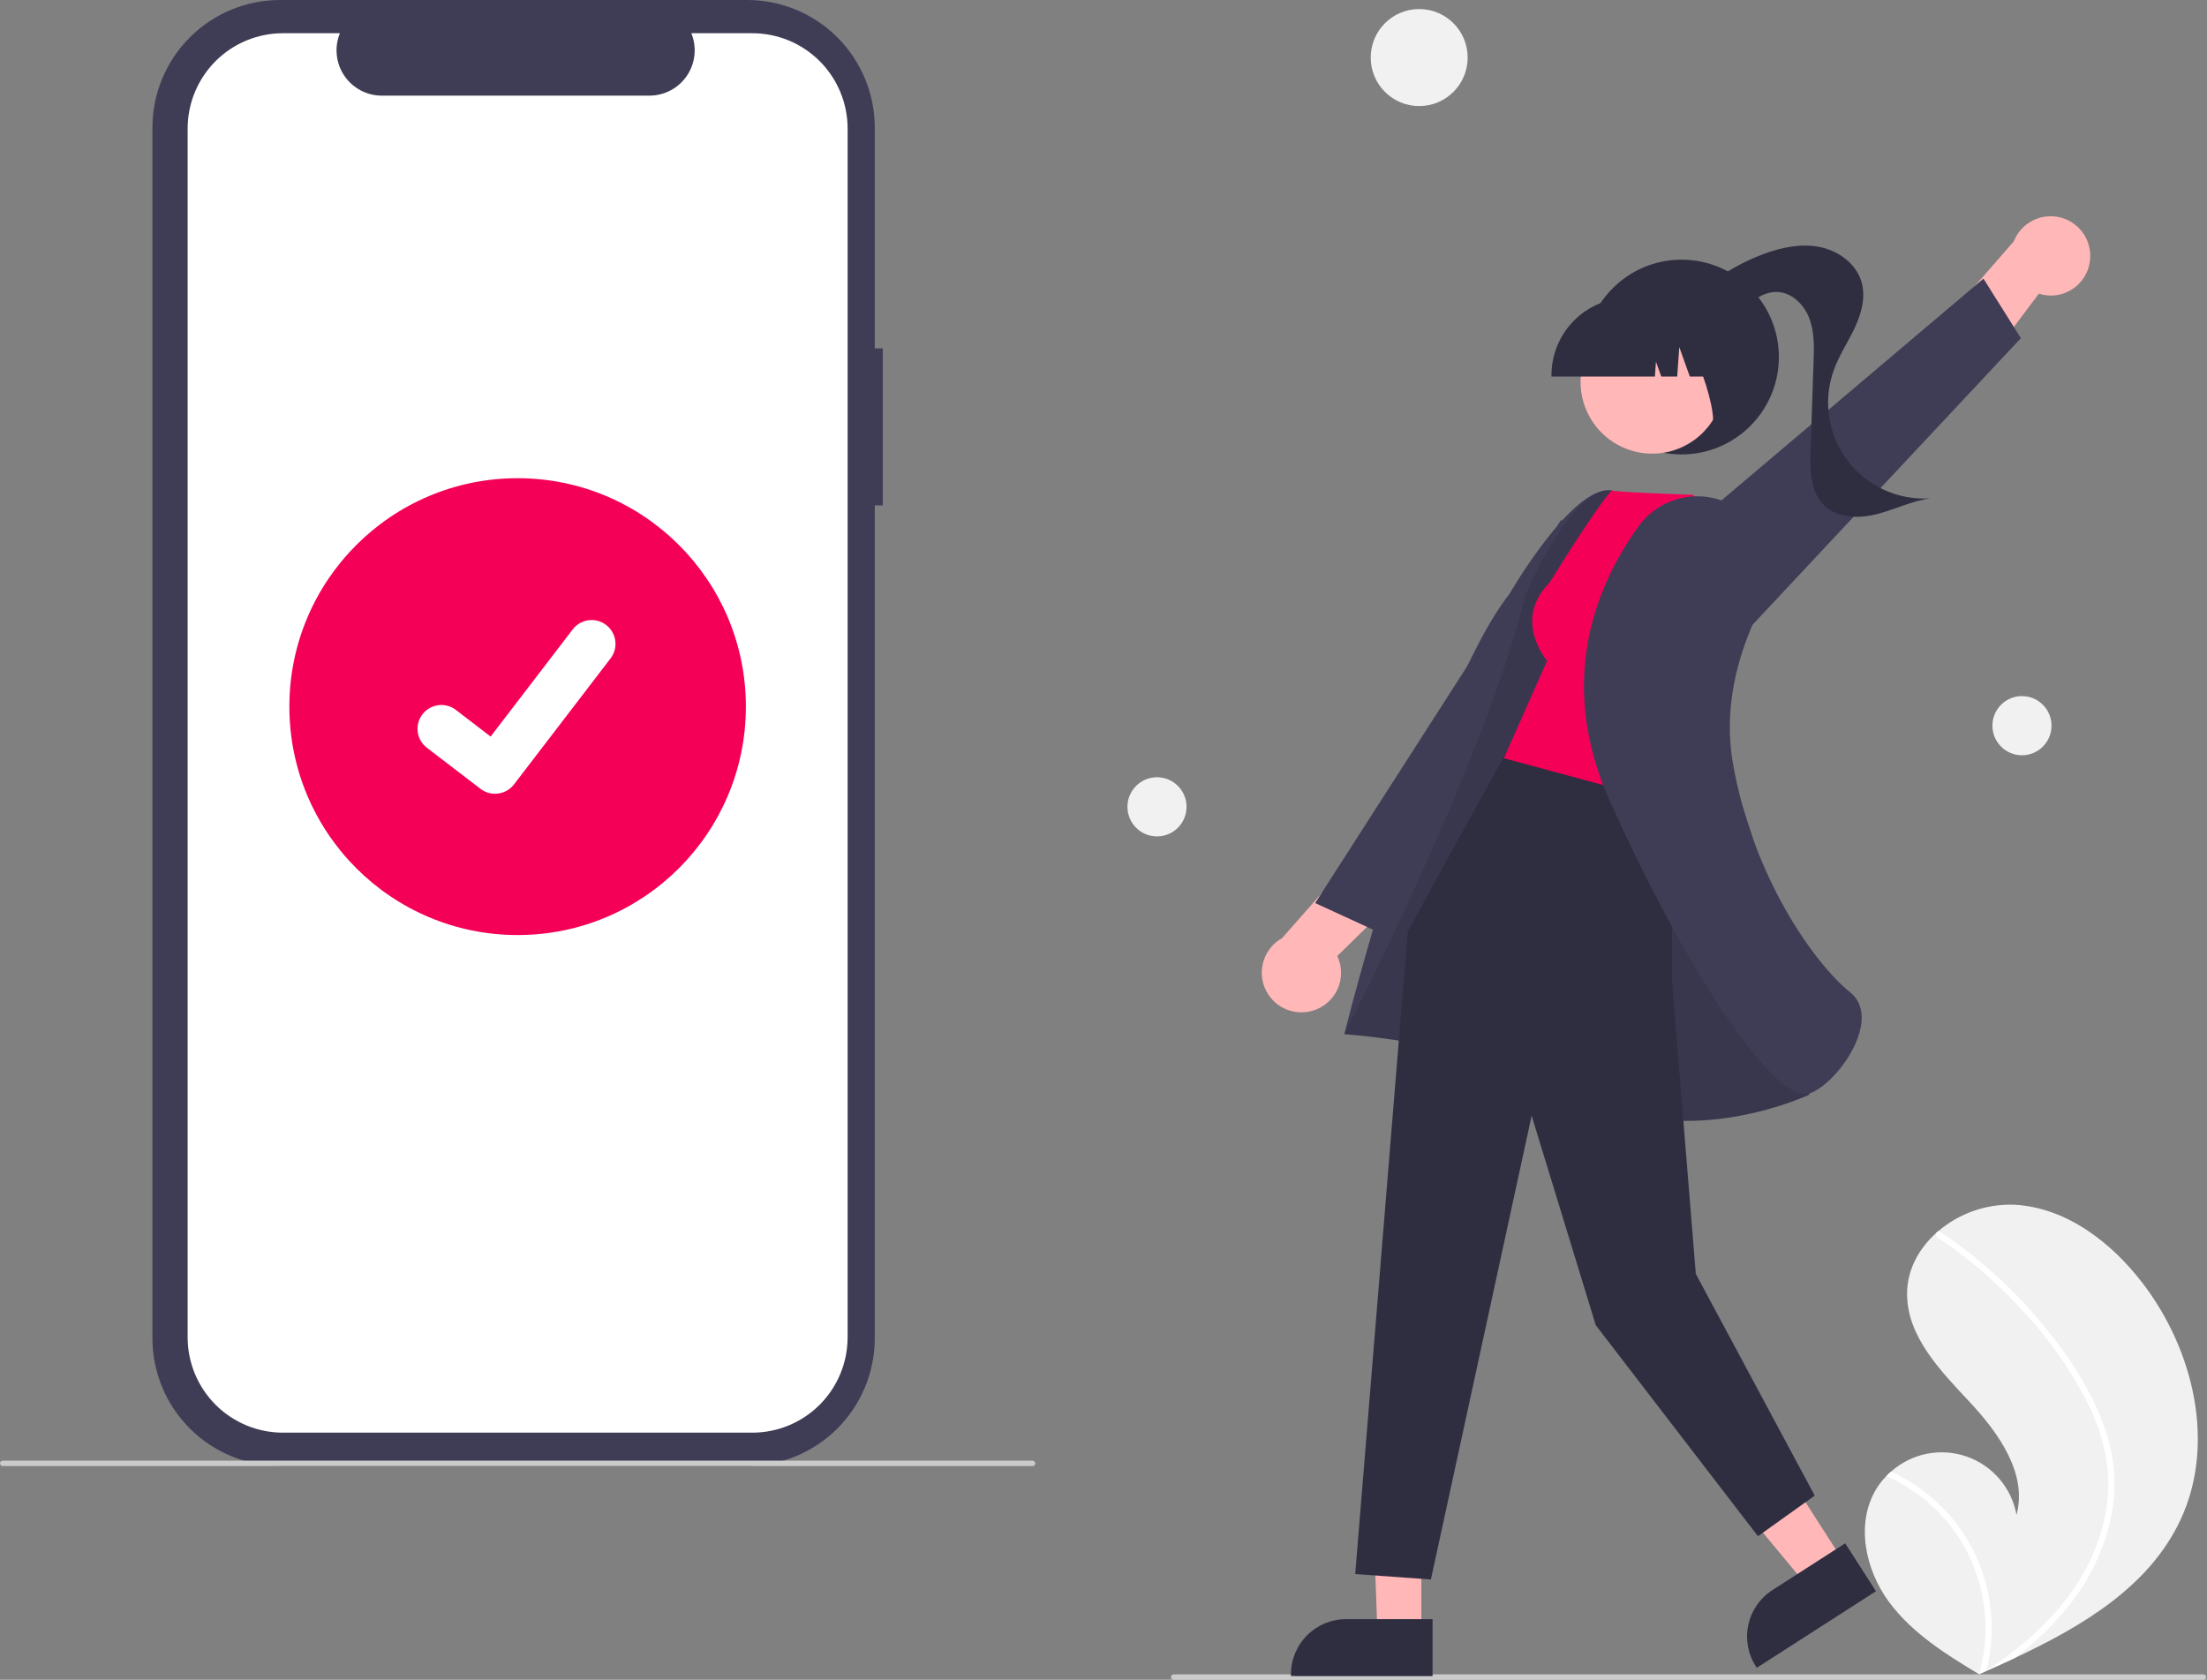 <svg width="473" height="360" viewBox="0 0 473 360" fill="none" xmlns="http://www.w3.org/2000/svg">
<rect x="0" y="0" width="473" height="360" fill="#808080" stroke="none"/>
<g clip-path="url(#clip0_462_1037)">
<path d="M189.205 74.656H187.48V27.369C187.48 23.774 186.773 20.216 185.398 16.895C184.024 13.575 182.01 10.557 179.47 8.016C176.93 5.475 173.915 3.459 170.597 2.083C167.279 0.708 163.723 3.04519e-06 160.131 0H60.017C52.764 -1.38373e-05 45.807 2.883 40.678 8.016C35.549 13.149 32.668 20.11 32.668 27.369V286.79C32.668 290.384 33.375 293.943 34.75 297.263C36.124 300.584 38.139 303.601 40.678 306.142C43.218 308.683 46.233 310.699 49.551 312.075C52.869 313.45 56.425 314.158 60.017 314.158H160.131C167.384 314.158 174.341 311.275 179.47 306.142C184.599 301.01 187.48 294.048 187.48 286.79V108.316H189.205V74.656Z" fill="#3F3D56"/>
<path d="M161.234 7.12H148.166C148.767 8.595 148.997 10.194 148.834 11.778C148.672 13.362 148.123 14.882 147.235 16.204C146.348 17.525 145.149 18.608 143.745 19.357C142.34 20.106 140.773 20.498 139.182 20.498H81.828C80.237 20.498 78.67 20.106 77.266 19.357C75.862 18.608 74.663 17.525 73.775 16.204C72.888 14.882 72.338 13.362 72.176 11.778C72.014 10.194 72.243 8.595 72.844 7.12H60.639C57.956 7.12 55.3 7.649 52.822 8.676C50.344 9.703 48.093 11.209 46.196 13.106C44.3 15.004 42.795 17.257 41.769 19.737C40.743 22.217 40.214 24.875 40.214 27.559V286.599C40.214 289.283 40.743 291.941 41.769 294.421C42.795 296.9 44.3 299.153 46.196 301.051C48.093 302.949 50.344 304.455 52.822 305.482C55.3 306.509 57.956 307.038 60.638 307.038H161.234C163.917 307.038 166.572 306.509 169.05 305.482C171.528 304.455 173.78 302.949 175.677 301.051C177.573 299.153 179.077 296.9 180.104 294.421C181.13 291.941 181.659 289.283 181.659 286.599V27.559C181.659 24.875 181.13 22.217 180.104 19.737C179.077 17.257 177.573 15.004 175.677 13.106C173.78 11.209 171.528 9.703 169.05 8.676C166.572 7.649 163.917 7.12 161.234 7.12Z" fill="white"/>
<path d="M221.294 314.202H0.579C0.426 314.202 0.278 314.141 0.17 314.033C0.061 313.924 0 313.776 0 313.623C0 313.469 0.061 313.321 0.17 313.213C0.278 313.104 0.426 313.043 0.579 313.043H221.294C221.447 313.043 221.595 313.104 221.703 313.213C221.812 313.321 221.873 313.469 221.873 313.623C221.873 313.776 221.812 313.924 221.703 314.033C221.595 314.141 221.447 314.202 221.294 314.202Z" fill="#CBCBCB"/>
<path d="M110.936 200.394C137.954 200.394 159.856 178.476 159.856 151.44C159.856 124.403 137.954 102.485 110.936 102.485C83.919 102.485 62.017 124.403 62.017 151.44C62.017 178.476 83.919 200.394 110.936 200.394Z" fill="#F50057"/>
<path d="M106.089 170.114C104.988 170.116 103.917 169.759 103.036 169.099L102.982 169.058L91.485 160.257C90.953 159.848 90.506 159.339 90.17 158.758C89.834 158.176 89.616 157.535 89.528 156.869C89.441 156.203 89.484 155.527 89.658 154.878C89.831 154.23 90.13 153.622 90.539 153.089C90.947 152.556 91.456 152.109 92.037 151.773C92.618 151.437 93.259 151.219 93.924 151.131C94.59 151.043 95.266 151.087 95.914 151.26C96.562 151.434 97.169 151.733 97.702 152.142L105.149 157.856L122.746 134.883C123.154 134.35 123.663 133.903 124.243 133.568C124.824 133.232 125.465 133.014 126.13 132.926C126.795 132.838 127.47 132.882 128.118 133.055C128.766 133.229 129.374 133.528 129.906 133.937L129.907 133.938L129.798 134.089L129.91 133.938C130.984 134.764 131.687 135.982 131.864 137.326C132.041 138.669 131.678 140.028 130.855 141.104L110.157 168.114C109.678 168.736 109.062 169.24 108.358 169.586C107.653 169.932 106.878 170.11 106.093 170.108L106.089 170.114Z" fill="white"/>
<path d="M402.178 319.014C402.773 318.051 403.474 317.158 404.267 316.35C404.594 316.011 404.939 315.691 405.295 315.38C407.458 313.453 410.094 312.138 412.934 311.569C415.773 311 418.713 311.199 421.45 312.144C424.187 313.089 426.624 314.746 428.509 316.946C430.394 319.146 431.659 321.808 432.175 324.659C434.565 315.817 428.345 307.108 422.092 300.418C415.836 293.731 408.685 286.395 408.721 277.231C408.739 272.132 411.231 267.583 414.994 264.211C415.111 264.108 415.227 264.006 415.345 263.908C419.894 260.006 425.746 257.965 431.732 258.193C442.854 258.789 452.566 266.269 459.31 275.142C470.165 289.419 474.922 309.459 467.323 325.711C460.638 340.005 446.382 348.492 431.831 355.316C429.8 356.269 427.772 357.194 425.748 358.089C425.735 358.093 425.721 358.102 425.707 358.106C425.61 358.149 425.512 358.191 425.421 358.236C425.003 358.42 424.586 358.604 424.172 358.786L424.363 358.912L424.962 359.3C424.754 359.174 424.549 359.052 424.342 358.926C424.28 358.888 424.215 358.852 424.153 358.814C417.007 354.523 409.761 349.984 404.824 343.285C399.704 336.33 397.646 326.367 402.178 319.014Z" fill="#F1F1F1"/>
<path d="M449.856 302.861C451.439 306.464 452.488 310.278 452.97 314.183C453.35 317.665 453.207 321.185 452.547 324.625C451.128 331.694 448.033 338.319 443.523 343.943C440.12 348.212 436.192 352.033 431.832 355.316C429.8 356.269 427.772 357.194 425.749 358.089C425.735 358.093 425.721 358.102 425.707 358.106C425.61 358.149 425.512 358.192 425.421 358.236C425.003 358.42 424.586 358.605 424.172 358.787L424.363 358.912L424.962 359.3C424.754 359.174 424.549 359.052 424.342 358.926C424.28 358.888 424.215 358.853 424.153 358.814C425.726 353.309 425.957 347.508 424.827 341.895C423.698 336.282 421.24 331.022 417.661 326.556C414.062 322.145 409.473 318.649 404.267 316.351C404.594 316.011 404.939 315.691 405.294 315.38C407.3 316.301 409.22 317.398 411.032 318.658C417.513 323.141 422.379 329.592 424.911 337.058C427.171 343.831 427.454 351.109 425.725 358.037C426.083 357.802 426.443 357.561 426.794 357.322C433.451 352.829 439.586 347.434 444.208 340.817C448.194 335.225 450.745 328.738 451.635 321.927C452.521 314.488 450.661 307.171 447.342 300.533C443.676 293.431 439.058 286.864 433.614 281.014C428.147 275.003 421.965 269.684 415.207 265.175C415.054 265.072 414.947 264.915 414.908 264.735C414.868 264.556 414.899 264.368 414.994 264.211C415.067 264.068 415.193 263.959 415.345 263.908C415.422 263.888 415.503 263.886 415.581 263.902C415.66 263.918 415.733 263.951 415.797 263.999C416.631 264.557 417.458 265.119 418.275 265.698C425.082 270.52 431.263 276.171 436.677 282.518C441.909 288.637 446.67 295.435 449.856 302.861Z" fill="white"/>
<path d="M304.158 22.731C309.896 22.731 314.547 18.076 314.547 12.334C314.547 6.592 309.896 1.938 304.158 1.938C298.42 1.938 293.769 6.592 293.769 12.334C293.769 18.076 298.42 22.731 304.158 22.731Z" fill="#F1F1F1"/>
<path d="M433.343 161.861C436.841 161.861 439.677 159.023 439.677 155.522C439.677 152.021 436.841 149.184 433.343 149.184C429.844 149.184 427.009 152.021 427.009 155.522C427.009 159.023 429.844 161.861 433.343 161.861Z" fill="#F1F1F1"/>
<path d="M247.966 179.252C251.464 179.252 254.3 176.414 254.3 172.914C254.3 169.413 251.464 166.575 247.966 166.575C244.468 166.575 241.632 169.413 241.632 172.914C241.632 176.414 244.468 179.252 247.966 179.252Z" fill="#F1F1F1"/>
<path d="M251.542 360H472.256C472.41 360 472.557 359.939 472.666 359.83C472.775 359.722 472.836 359.574 472.836 359.421C472.836 359.267 472.775 359.119 472.666 359.011C472.557 358.902 472.41 358.841 472.256 358.841H251.542C251.388 358.841 251.241 358.902 251.133 359.011C251.024 359.119 250.963 359.267 250.963 359.421C250.963 359.574 251.024 359.722 251.133 359.83C251.241 359.939 251.388 360 251.542 360Z" fill="#CBCBCB"/>
<path d="M447.899 56.02C448.189 53.961 447.714 51.867 446.564 50.135C445.414 48.403 443.669 47.154 441.66 46.623C439.651 46.092 437.517 46.318 435.663 47.256C433.809 48.195 432.363 49.781 431.6 51.715L413.689 72.263L418.945 86.951L436.957 62.942C438.132 63.319 439.376 63.433 440.6 63.277C441.824 63.12 443 62.698 444.043 62.038C445.086 61.378 445.972 60.497 446.638 59.457C447.305 58.418 447.735 57.245 447.899 56.02Z" fill="#FFB7B7"/>
<path d="M373.658 135.97L433.111 72.475L425.092 59.717L350.522 122.826L373.658 135.97Z" fill="#3F3D56"/>
<path d="M360.389 97.391C371.907 97.391 381.244 88.048 381.244 76.522C381.244 64.996 371.907 55.652 360.389 55.652C348.871 55.652 339.534 64.996 339.534 76.522C339.534 88.048 348.871 97.391 360.389 97.391Z" fill="#2F2E41"/>
<path d="M362.065 64.732C366.553 60.178 371.983 56.664 377.975 54.437C381.82 53.011 386.006 52.13 390.027 52.94C394.048 53.749 397.85 56.533 398.972 60.48C399.889 63.709 398.942 67.184 397.518 70.223C396.095 73.261 394.194 76.079 393.043 79.231C391.869 82.448 391.516 85.906 392.016 89.294C392.516 92.681 393.854 95.89 395.907 98.629C397.961 101.368 400.666 103.551 403.776 104.978C406.887 106.406 410.304 107.033 413.718 106.804C409.768 107.334 406.126 109.192 402.265 110.18C398.403 111.169 393.846 111.102 390.976 108.334C387.94 105.405 387.88 100.643 388.026 96.425C388.245 90.156 388.463 83.886 388.681 77.617C388.792 74.419 388.887 71.119 387.735 68.135C386.583 65.151 383.844 62.538 380.647 62.565C378.224 62.585 376.08 64.054 374.137 65.503C372.194 66.951 370.137 68.497 367.724 68.712C365.31 68.928 362.555 67.14 362.735 64.722L362.065 64.732Z" fill="#2F2E41"/>
<path d="M281.18 216.651C279.178 217.207 277.042 217.01 275.175 216.095C273.309 215.181 271.843 213.613 271.055 211.689C270.267 209.765 270.211 207.618 270.899 205.656C271.586 203.694 272.969 202.052 274.785 201.042L292.802 180.588L308.04 183.882L286.608 204.89C287.135 206.007 287.41 207.226 287.416 208.461C287.421 209.696 287.155 210.917 286.638 212.038C286.12 213.16 285.364 214.154 284.421 214.951C283.478 215.748 282.372 216.328 281.18 216.651H281.18Z" fill="#FFB7B7"/>
<path d="M340.455 143.423L295.55 199.829L281.863 193.54L334.643 111.312L340.455 143.423Z" fill="#3F3D56"/>
<path d="M304.625 313.745L293.923 313.577L295.21 350.079H304.623L304.625 313.745Z" fill="#FFB7B7"/>
<path d="M307.025 347.004L288.486 347.003H288.486C285.352 347.003 282.347 348.249 280.132 350.466C277.916 352.683 276.672 355.69 276.671 358.825V359.209L307.024 359.21L307.025 347.004Z" fill="#2F2E41"/>
<path d="M375.484 304.064L363.793 311.575L387.178 339.729L395.1 334.639L375.484 304.064Z" fill="#FFB7B7"/>
<path d="M395.46 330.753L379.86 340.775L379.859 340.776C377.222 342.47 375.366 345.143 374.699 348.206C374.032 351.27 374.608 354.473 376.3 357.111L376.508 357.435L402.05 341.025L395.46 330.753Z" fill="#2F2E41"/>
<path d="M379.649 192.603C379.649 192.603 353.673 106.269 345.325 105.102C336.977 103.935 323.527 127.254 323.527 127.254C306.088 149.52 288.106 221.643 288.106 221.643C288.106 221.643 318.083 223.52 339.996 235.187C361.91 246.854 387.77 234.597 387.77 234.597L379.649 192.603Z" fill="#3F3D56"/>
<path opacity="0.1" d="M379.649 192.603C379.649 192.603 353.673 106.268 345.325 105.102C336.977 103.935 326.943 127.491 326.943 127.491C318.254 163.433 288.106 221.643 288.106 221.643C288.106 221.643 318.083 223.52 339.996 235.187C361.91 246.854 387.77 234.596 387.77 234.596L379.649 192.603Z" fill="black"/>
<path d="M358.338 166.772V210.155L363.44 272.998L388.929 320.534L376.763 329.23L342.005 284.012L328.258 239.114L306.668 338.505L290.447 337.346L301.712 199.542L323.089 160.754L358.338 166.772Z" fill="#2F2E41"/>
<path d="M332.148 124.812C324.037 132.928 331.568 141.623 331.568 141.623L322.299 162.493L358.796 172.348L371.55 115.317L362.86 106.042C345.481 105.462 345.472 105.102 345.472 105.102C342.427 108.083 332.148 124.812 332.148 124.812Z" fill="#F50057"/>
<path d="M373.019 109.408C371.362 108.184 369.478 107.301 367.477 106.81C365.476 106.319 363.397 106.231 361.362 106.55C359.326 106.869 357.374 107.588 355.619 108.668C353.863 109.747 352.339 111.164 351.135 112.836C341.96 125.62 333.476 146.263 345.165 172.008C363.934 213.347 380.267 234.509 386.907 234.507C387.197 234.51 387.485 234.464 387.76 234.373C391.848 232.985 397.757 226.065 398.827 219.966C399.21 217.783 399.118 214.742 396.51 212.654C389.016 206.656 375.563 187.981 371.367 163.4C369.048 149.817 373.545 137.445 377.726 129.458C379.493 126.153 380.009 122.322 379.182 118.667C378.354 115.012 376.238 111.777 373.221 109.557L373.019 109.408Z" fill="#3F3D56"/>
<path d="M361.461 95.341C368.901 91.271 371.635 81.937 367.568 74.492C363.501 67.048 354.174 64.312 346.734 68.381C339.295 72.451 336.561 81.785 340.627 89.23C344.694 96.674 354.022 99.41 361.461 95.341Z" fill="#FFB7B7"/>
<path d="M332.508 80.699H354.675L354.903 77.515L356.039 80.699H359.453L359.903 74.387L362.156 80.699H368.76V80.387C368.755 75.992 367.009 71.779 363.904 68.672C360.798 65.564 356.588 63.816 352.197 63.812H349.072C344.68 63.816 340.47 65.564 337.365 68.672C334.26 71.779 332.513 75.992 332.508 80.387V80.699Z" fill="#2F2E41"/>
<path d="M365.411 92.147L374.871 89.076V66.087H357.003L357.445 66.529C363.6 72.68 370.446 94.504 365.411 92.147Z" fill="#2F2E41"/>
</g>
<defs>
<clipPath id="clip0_462_1037">
<rect width="472.836" height="360" fill="white"/>
</clipPath>
</defs>
</svg>
